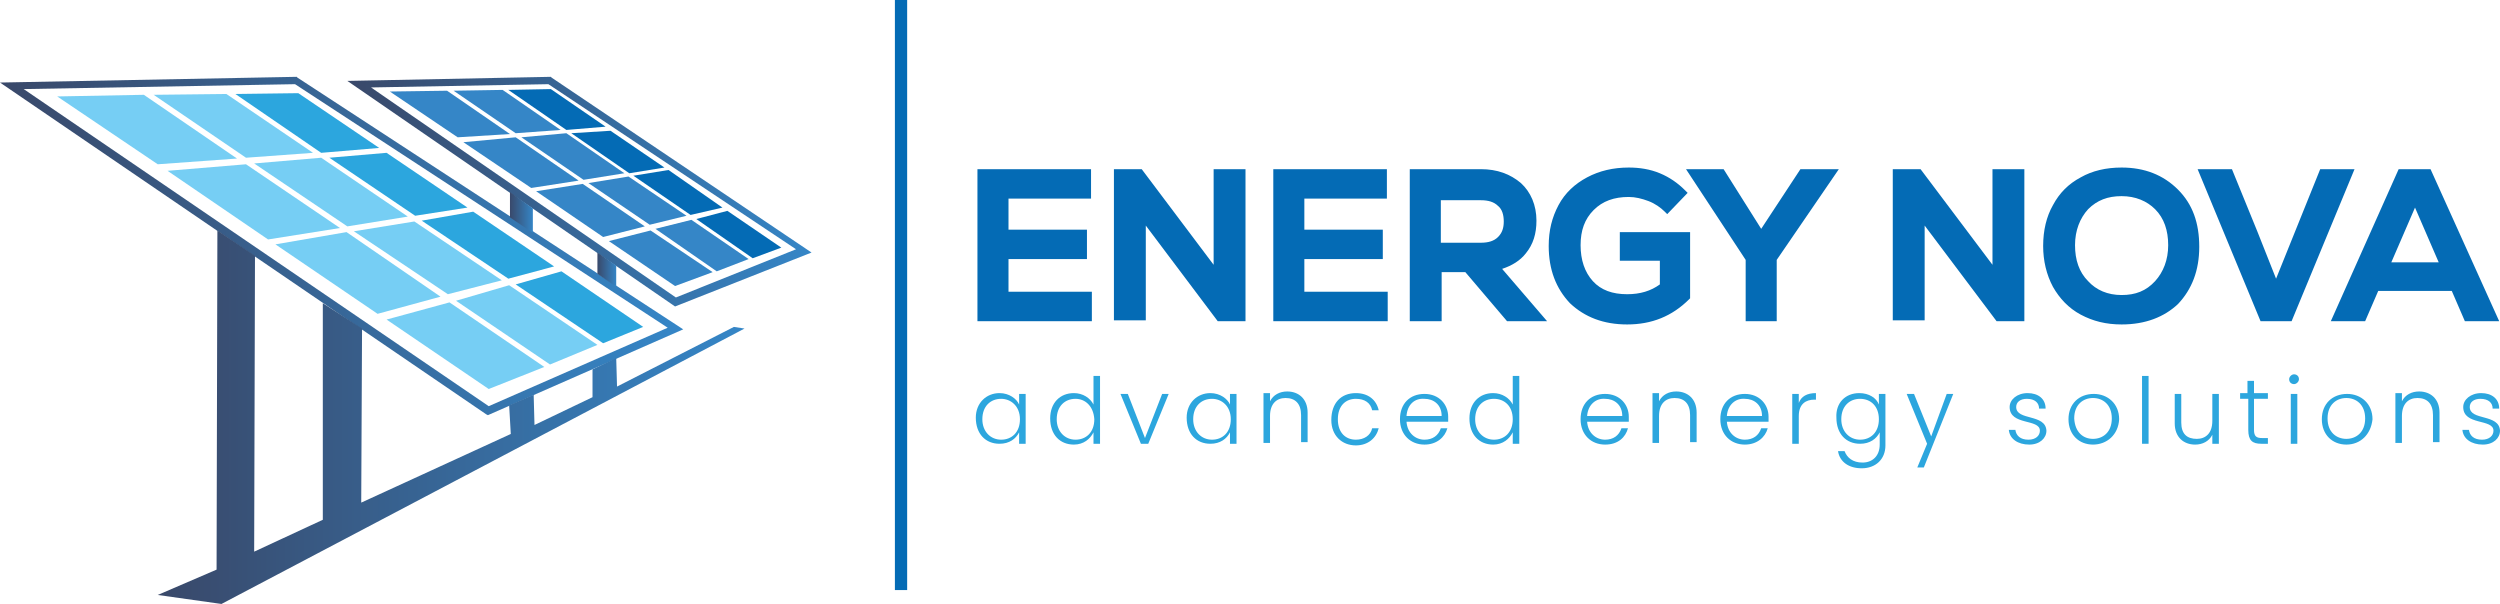 <?xml version="1.0" encoding="utf-8"?>
<!-- Generator: Adobe Illustrator 26.3.0, SVG Export Plug-In . SVG Version: 6.00 Build 0)  -->
<svg version="1.1" id="Layer_1" xmlns="http://www.w3.org/2000/svg" xmlns:xlink="http://www.w3.org/1999/xlink" x="0px" y="0px"
	 viewBox="0 0 305.9 73.9" style="enable-background:new 0 0 305.9 73.9;" xml:space="preserve">
<style type="text/css">
	.st0{fill:#76CEF4;}
	.st1{fill:#2CA6DE;}
	.st2{fill:#3586C7;}
	.st3{fill:#046BB5;}
	.st4{fill:url(#SVGID_1_);}
	.st5{fill:url(#SVGID_00000112625414286814996100000011008708852041269401_);}
	.st6{fill:url(#SVGID_00000083789926124163415790000000882445612705460403_);}
	.st7{fill:url(#SVGID_00000088121134790510442600000003390347963490245541_);}
	.st8{fill:url(#SVGID_00000137845593992470173950000015514567298339746226_);}
</style>
<g>
	<g>
		<polygon class="st0" points="29,19.4 19.3,20.1 7,11.8 17.6,11.6 		"/>
		<polygon class="st0" points="38.3,18.7 30.1,19.3 18.8,11.6 27.7,11.5 		"/>
		<polygon class="st1" points="46.4,18.1 39.3,18.7 28.8,11.5 36.5,11.4 		"/>
		<polygon class="st0" points="41.6,27.9 32.8,29.3 20.5,20.9 30.1,20.1 		"/>
		<polygon class="st0" points="49.9,26.5 42.5,27.7 31.1,20 39.3,19.3 		"/>
		<polygon class="st1" points="57.2,25.4 50.8,26.4 40.3,19.3 47.3,18.7 		"/>
		<polygon class="st0" points="53.9,36.3 46.2,38.4 33.7,29.9 42.4,28.4 		"/>
		<polygon class="st0" points="61.4,34.3 54.8,36 43.3,28.3 50.7,27.1 		"/>
		<polygon class="st1" points="67.8,32.6 62.2,34.1 51.6,27 57.9,25.9 		"/>
		<polygon class="st0" points="66.6,44.9 59.8,47.6 47.3,39.1 55,37 		"/>
		<polygon class="st0" points="73.1,42.2 67.3,44.6 55.8,36.8 62.3,34.9 		"/>
		<polygon class="st1" points="78.7,40 73.8,42 63.1,34.8 68.7,33.2 		"/>
	</g>
	<g>
		<polygon class="st2" points="62.4,16.4 56,16.8 47.7,11.2 54.7,11.1 		"/>
		<polygon class="st2" points="68.6,15.9 63.1,16.3 55.5,11.1 61.5,11 		"/>
		<polygon class="st3" points="74.1,15.5 69.3,15.9 62.2,11 67.4,10.9 		"/>
		<polygon class="st2" points="70.8,22.1 65,23 56.7,17.4 63.1,16.8 		"/>
		<polygon class="st2" points="76.4,21.2 71.4,22 63.8,16.8 69.3,16.3 		"/>
		<polygon class="st3" points="81.3,20.5 77,21.2 69.9,16.3 74.7,16 		"/>
		<polygon class="st2" points="78.9,27.7 73.8,29 65.6,23.4 71.3,22.5 		"/>
		<polygon class="st2" points="84,26.4 79.5,27.5 72,22.4 76.9,21.6 		"/>
		<polygon class="st3" points="88.4,25.4 84.5,26.3 77.5,21.5 81.8,20.8 		"/>
		<polygon class="st2" points="87.2,33.3 82.6,35 74.5,29.5 79.6,28.2 		"/>
		<polygon class="st2" points="91.6,31.7 87.7,33.2 80.2,28 84.6,26.9 		"/>
		<polygon class="st3" points="95.6,30.3 92.1,31.6 85.2,26.8 89,25.8 		"/>
	</g>
	<g>
		<linearGradient id="SVGID_1_" gradientUnits="userSpaceOnUse" x1="0" y1="30.087" x2="83.616" y2="30.087">
			<stop  offset="0" style="stop-color:#394869"/>
			<stop  offset="1" style="stop-color:#3586C7"/>
		</linearGradient>
		<path class="st4" d="M59.7,50.8l-0.2-0.1L0,10.1l36.3-0.7l0.1,0.1l47.2,30.8L59.7,50.8z M2.9,10.9l56.9,38.8l21.9-9.6L36.1,10.3
			L2.9,10.9z"/>
		
			<linearGradient id="SVGID_00000085968283174984768280000006700446521118091677_" gradientUnits="userSpaceOnUse" x1="42.503" y1="23.45" x2="99.372" y2="23.45">
			<stop  offset="0" style="stop-color:#394869"/>
			<stop  offset="1" style="stop-color:#3586C7"/>
		</linearGradient>
		<path style="fill:url(#SVGID_00000085968283174984768280000006700446521118091677_);" d="M82.6,37.5L42.5,9.9l24.9-0.5l0.1,0.1
			l31.8,21.4L82.6,37.5z M45.4,10.7l37.3,25.7l14.7-5.9L67.1,10.3L45.4,10.7z"/>
		
			<linearGradient id="SVGID_00000034797920293330652770000001826988182087473033_" gradientUnits="userSpaceOnUse" x1="19.275" y1="51.069" x2="91.062" y2="51.069">
			<stop  offset="0" style="stop-color:#394869"/>
			<stop  offset="1" style="stop-color:#3586C7"/>
		</linearGradient>
		<polygon style="fill:url(#SVGID_00000034797920293330652770000001826988182087473033_);" points="26.6,28.2 26.5,69.7 19.3,72.8 
			27.1,73.9 91.1,40.2 89.8,40 75.5,47.3 75.4,43.8 72.5,45.2 72.5,48.6 65.4,52 65.3,48.3 62.3,49.6 62.5,53.1 44.2,61.5 
			44.3,40.2 39.5,37.1 39.5,63.6 31.1,67.5 31.2,31.3 		"/>
		
			<linearGradient id="SVGID_00000140727306086383844380000010223495034165006013_" gradientUnits="userSpaceOnUse" x1="62.355" y1="26.014" x2="65.246" y2="26.014">
			<stop  offset="0" style="stop-color:#394869"/>
			<stop  offset="1" style="stop-color:#3586C7"/>
		</linearGradient>
		<polygon style="fill:url(#SVGID_00000140727306086383844380000010223495034165006013_);" points="62.4,23.5 62.4,26.6 65.2,28.5 
			65.2,25.5 		"/>
		
			<linearGradient id="SVGID_00000143578258347765917460000005618247354666108863_" gradientUnits="userSpaceOnUse" x1="73.066" y1="33.018" x2="75.442" y2="33.018">
			<stop  offset="0" style="stop-color:#394869"/>
			<stop  offset="1" style="stop-color:#3586C7"/>
		</linearGradient>
		<polygon style="fill:url(#SVGID_00000143578258347765917460000005618247354666108863_);" points="73.1,30.9 73.1,33.5 75.4,35.1 
			75.4,32.5 		"/>
	</g>
	<g>
		<g>
			<path class="st3" d="M123,36.2h10.2v2.7h-13.1V21.2h13v2.7H123v4.7h9.6v2.6H123V36.2z"/>
			<path class="st3" d="M133.7,39.3h-14.1V20.7h13.9v3.6h-10.1v3.8h9.6v3.6h-9.6v4h10.2V39.3z M120.6,38.4h12.2v-1.8h-10.2v-5.9h9.6
				v-1.7h-9.6v-5.6h10.1v-1.7h-12.1V38.4z"/>
		</g>
		<g>
			<path class="st3" d="M149,21.2h3v17.7h-2.7l-9.5-12.6l0,5.6v7h-3V21.2h2.7l9.5,12.6l0-5.3V21.2z"/>
			<path class="st3" d="M152.4,39.3H149l-8.8-11.7l0,4.2v7.4h-3.9V20.7h3.4l8.8,11.7l0-3.9v-7.8h3.9V39.3z M149.5,38.4h2V21.7h-2
				v6.9l0,6.7l-10.2-13.5h-2v16.7h2v-6.5l0-7L149.5,38.4z"/>
		</g>
		<g>
			<path class="st3" d="M159.2,36.2h10.2v2.7h-13.1V21.2h13v2.7h-10.1v4.7h9.6v2.6h-9.6V36.2z"/>
			<path class="st3" d="M169.9,39.3h-14.1V20.7h13.9v3.6h-10.1v3.8h9.6v3.6h-9.6v4h10.2V39.3z M156.7,38.4h12.2v-1.8h-10.2v-5.9h9.6
				v-1.7h-9.6v-5.6h10.1v-1.7h-12.1V38.4z"/>
		</g>
		<g>
			<path class="st3" d="M184.6,38.9l-5.1-6h-3.6v6h-3V21.2h8.3c1.9,0,3.4,0.5,4.5,1.6c1.1,1.1,1.7,2.5,1.7,4.2
				c0,1.5-0.4,2.7-1.2,3.7c-0.8,1-1.9,1.6-3.3,1.9l5.4,6.2H184.6z M184.5,27c0-1-0.3-1.7-0.9-2.3c-0.6-0.5-1.4-0.8-2.5-0.8h-5.3v6.2
				h5.3c1.1,0,1.9-0.3,2.5-0.8C184.2,28.8,184.5,28,184.5,27z"/>
			<path class="st3" d="M189.3,39.3h-4.9l-5.1-6h-2.9v6h-3.9V20.7h8.7c2,0,3.6,0.6,4.9,1.7c1.2,1.1,1.9,2.7,1.9,4.6
				c0,1.6-0.4,2.9-1.3,4c-0.7,0.9-1.7,1.5-2.9,1.9L189.3,39.3z M184.8,38.4h2.4l-5.2-6l0.8-0.2c1.3-0.3,2.3-0.9,3.1-1.8
				c0.7-0.9,1.1-2,1.1-3.4c0-1.6-0.5-2.9-1.6-3.9c-1-1-2.5-1.5-4.2-1.5h-7.8v16.7h2v-6h4.3L184.8,38.4z M181.2,30.6h-5.8v-7.1h5.8
				c1.2,0,2.1,0.3,2.8,0.9c0.7,0.6,1,1.5,1,2.6c0,1.1-0.3,2-1,2.6C183.3,30.3,182.3,30.6,181.2,30.6z M176.3,29.7h4.9
				c0.9,0,1.6-0.2,2.1-0.7c0.5-0.5,0.7-1.1,0.7-1.9c0-0.8-0.2-1.5-0.7-1.9c-0.5-0.5-1.2-0.7-2.1-0.7h-4.9V29.7z"/>
		</g>
		<g>
			<path class="st3" d="M198.7,28.8h7.7v7.5c-1.9,1.9-4.3,2.9-7.2,2.9c-2.7,0-5-0.8-6.6-2.5c-1.7-1.7-2.5-3.9-2.5-6.7
				c0-1.8,0.4-3.4,1.2-4.8c0.8-1.4,1.9-2.5,3.3-3.2c1.4-0.8,3-1.2,4.9-1.2c1.3,0,2.5,0.2,3.6,0.7c1.1,0.5,2.1,1.1,3,2l-1.9,1.9
				c-0.6-0.6-1.3-1.1-2.1-1.4c-0.8-0.3-1.7-0.5-2.5-0.5c-1.9,0-3.4,0.6-4.6,1.8c-1.2,1.2-1.8,2.7-1.8,4.7c0,2,0.6,3.5,1.7,4.7
				c1.1,1.2,2.6,1.8,4.5,1.8c1.8,0,3.3-0.5,4.5-1.4v-3.6h-4.9V28.8z"/>
			<path class="st3" d="M199.1,39.7c-2.9,0-5.2-0.9-7-2.6c-1.7-1.8-2.6-4.1-2.6-7c0-1.9,0.4-3.5,1.2-5c0.8-1.5,2-2.6,3.5-3.4
				c1.5-0.8,3.2-1.2,5.1-1.2c1.3,0,2.6,0.2,3.8,0.7c1.2,0.5,2.2,1.2,3.1,2.1l0.3,0.3l-2.5,2.6l-0.3-0.3c-0.5-0.5-1.2-1-2-1.3
				c-0.8-0.3-1.6-0.5-2.4-0.5c-1.8,0-3.2,0.5-4.3,1.6c-1.1,1.1-1.6,2.5-1.6,4.3c0,1.8,0.5,3.3,1.5,4.4c1,1.1,2.4,1.6,4.2,1.6
				c1.6,0,2.9-0.4,4-1.2v-2.9h-4.9v-3.5h8.6v8.1l-0.1,0.1C204.6,38.7,202.1,39.7,199.1,39.7z M199.4,21.3c-1.7,0-3.3,0.4-4.6,1.1
				c-1.3,0.7-2.4,1.8-3.1,3.1c-0.7,1.3-1.1,2.8-1.1,4.5c0,2.6,0.8,4.8,2.4,6.3c1.6,1.6,3.7,2.4,6.3,2.4c2.6,0,4.9-0.9,6.7-2.6v-6.8
				h-6.7V31h4.9v4.3l-0.2,0.1c-1.3,1-2.9,1.5-4.8,1.5c-2,0-3.6-0.6-4.8-1.9c-1.2-1.3-1.8-2.9-1.8-5c0-2,0.6-3.7,1.9-5
				c1.3-1.3,2.9-1.9,4.9-1.9c0.9,0,1.8,0.2,2.7,0.5c0.7,0.3,1.4,0.7,2,1.2l1.2-1.2c-0.7-0.7-1.6-1.2-2.5-1.6
				C201.7,21.6,200.5,21.3,199.4,21.3z"/>
		</g>
		<g>
			<path class="st3" d="M224.2,21.2l-7.1,10.5v7.1h-2.9v-7.1l-6.9-10.5h3.5l4.9,7.7l5-7.7H224.2z"/>
			<path class="st3" d="M217.5,39.3h-3.9v-7.5l-7.3-11.1h4.6l4.6,7.3l4.8-7.3h4.7l-7.6,11.1V39.3z M214.6,38.4h2v-6.8l6.7-9.9h-2.4
				l-5.3,8.1l-5.1-8.1h-2.4l6.5,9.9V38.4z"/>
		</g>
		<g>
			<path class="st3" d="M244.3,21.2h3v17.7h-2.7l-9.5-12.6l0,5.6v7h-3V21.2h2.7l9.5,12.6l0-5.3V21.2z"/>
			<path class="st3" d="M247.7,39.3h-3.4l-8.8-11.7l0,4.2v7.4h-3.9V20.7h3.4l8.8,11.7l0-3.9v-7.8h3.9V39.3z M244.8,38.4h2V21.7h-2
				v6.9l0,6.7l-10.2-13.5h-2v16.7h2v-6.5l0-7L244.8,38.4z"/>
		</g>
		<g>
			<path class="st3" d="M259.6,39.2c-1.8,0-3.4-0.4-4.8-1.2c-1.4-0.8-2.4-1.8-3.2-3.2c-0.8-1.4-1.1-3-1.1-4.8c0-1.8,0.4-3.4,1.1-4.8
				c0.8-1.4,1.8-2.5,3.2-3.2c1.4-0.8,3-1.2,4.8-1.2c2.7,0,4.9,0.8,6.6,2.5c1.7,1.7,2.5,3.9,2.5,6.7c0,2.7-0.8,5-2.5,6.7
				C264.5,38.4,262.3,39.2,259.6,39.2z M259.6,36.5c1.8,0,3.3-0.6,4.4-1.8c1.1-1.2,1.7-2.8,1.7-4.7c0-1.9-0.6-3.5-1.7-4.7
				s-2.6-1.8-4.4-1.8c-1.8,0-3.3,0.6-4.4,1.8c-1.1,1.2-1.7,2.8-1.7,4.7c0,1.9,0.6,3.5,1.7,4.7C256.3,35.9,257.8,36.5,259.6,36.5z"/>
			<path class="st3" d="M259.6,39.7c-1.9,0-3.5-0.4-5-1.2c-1.5-0.8-2.6-2-3.4-3.4c-0.8-1.5-1.2-3.2-1.2-5c0-1.9,0.4-3.6,1.2-5
				c0.8-1.5,1.9-2.6,3.4-3.4c1.4-0.8,3.1-1.2,5-1.2c2.8,0,5.1,0.9,6.9,2.7c1.8,1.8,2.6,4.1,2.6,7c0,2.9-0.9,5.2-2.6,7
				C264.8,38.8,262.5,39.7,259.6,39.7z M259.6,21.3c-1.7,0-3.2,0.4-4.5,1.1c-1.3,0.7-2.3,1.7-3,3.1c-0.7,1.3-1.1,2.9-1.1,4.6
				c0,1.7,0.4,3.3,1.1,4.6c0.7,1.3,1.7,2.3,3,3.1c1.3,0.7,2.8,1.1,4.5,1.1c2.6,0,4.7-0.8,6.2-2.4c1.6-1.6,2.4-3.7,2.4-6.3
				c0-2.6-0.8-4.7-2.4-6.3C264.3,22.1,262.2,21.3,259.6,21.3z M259.6,37c-1.9,0-3.6-0.7-4.8-1.9c-1.2-1.3-1.8-3-1.8-5s0.6-3.7,1.8-5
				c1.2-1.3,2.8-1.9,4.8-1.9c1.9,0,3.5,0.7,4.8,1.9c1.2,1.3,1.8,3,1.8,5c0,2-0.6,3.7-1.8,5C263.2,36.3,261.6,37,259.6,37z M259.6,24
				c-1.7,0-3,0.5-4.1,1.6c-1,1.1-1.6,2.6-1.6,4.4c0,1.8,0.5,3.3,1.6,4.4c1,1.1,2.4,1.7,4.1,1.7c1.7,0,3-0.5,4.1-1.7
				c1-1.1,1.6-2.6,1.6-4.4c0-1.8-0.5-3.3-1.6-4.4C262.7,24.6,261.3,24,259.6,24z"/>
		</g>
		<g>
			<path class="st3" d="M284.2,21.2h3.2L280,38.9h-3.2l-7.3-17.7h3.2l3,7.3l2.7,6.9L284.2,21.2z"/>
			<path class="st3" d="M280.4,39.3h-3.8l-7.7-18.6h4.2l3.1,7.6l2.3,5.8l5.4-13.4h4.2L280.4,39.3z M277.2,38.4h2.6l6.9-16.7h-2.2
				l-6,15l-3.2-8l-2.9-7h-2.2L277.2,38.4z"/>
		</g>
		<g>
			<path class="st3" d="M301.8,38.9l-1.6-3.7h-9.5l-1.6,3.7h-3.2l7.9-17.7h3.3l7.9,17.7H301.8z M295.5,24.2l-3.6,8.3h7.2L295.5,24.2
				z"/>
			<path class="st3" d="M305.8,39.3h-4.2l-1.6-3.7H291l-1.6,3.7h-4.2l8.3-18.6h3.9L305.8,39.3z M302.1,38.4h2.2l-7.5-16.7h-2.7
				l-7.5,16.7h2.2l1.6-3.7h10.1L302.1,38.4z M299.8,33h-8.6l4.3-10L299.8,33z M292.6,32.1h5.8l-2.9-6.7L292.6,32.1z"/>
		</g>
	</g>
	<g>
		<path class="st1" d="M122.3,48.1c1.2,0,2.1,0.7,2.4,1.4v-1.3h0.8v6.1h-0.8v-1.4c-0.4,0.8-1.2,1.4-2.4,1.4c-1.7,0-2.9-1.2-2.9-3.2
			C119.4,49.3,120.7,48.1,122.3,48.1z M122.5,48.8c-1.3,0-2.3,0.9-2.3,2.5c0,1.5,1,2.5,2.3,2.5c1.3,0,2.3-0.9,2.3-2.5
			C124.8,49.7,123.7,48.8,122.5,48.8z"/>
		<path class="st1" d="M131.4,48.1c1.1,0,2,0.6,2.4,1.4V46h0.8v8.3h-0.8v-1.4c-0.4,0.8-1.2,1.5-2.4,1.5c-1.7,0-2.9-1.2-2.9-3.2
			C128.5,49.3,129.7,48.1,131.4,48.1z M131.6,48.8c-1.3,0-2.3,0.9-2.3,2.5c0,1.5,1,2.5,2.3,2.5c1.3,0,2.3-0.9,2.3-2.5
			C133.8,49.7,132.8,48.8,131.6,48.8z"/>
		<path class="st1" d="M138,48.2l2.1,5.4l2.1-5.4h0.8l-2.5,6.1h-0.9l-2.5-6.1H138z"/>
		<path class="st1" d="M148.1,48.1c1.2,0,2.1,0.7,2.4,1.4v-1.3h0.8v6.1h-0.8v-1.4c-0.4,0.8-1.2,1.4-2.4,1.4c-1.7,0-2.9-1.2-2.9-3.2
			C145.2,49.3,146.5,48.1,148.1,48.1z M148.3,48.8c-1.3,0-2.3,0.9-2.3,2.5c0,1.5,1,2.5,2.3,2.5c1.3,0,2.3-0.9,2.3-2.5
			C150.6,49.7,149.5,48.8,148.3,48.8z"/>
		<path class="st1" d="M159.2,50.8c0-1.4-0.7-2.1-1.9-2.1c-1.1,0-1.9,0.7-1.9,2.2v3.3h-0.8v-6.1h0.8v1c0.4-0.8,1.2-1.2,2.1-1.2
			c1.4,0,2.5,0.9,2.5,2.6v3.6h-0.8V50.8z"/>
		<path class="st1" d="M165.9,48.1c1.5,0,2.5,0.8,2.8,2.1h-0.8c-0.2-0.9-0.9-1.4-2-1.4c-1.2,0-2.2,0.8-2.2,2.5c0,1.7,1,2.5,2.2,2.5
			c1,0,1.8-0.5,2-1.4h0.8c-0.3,1.2-1.3,2.1-2.8,2.1c-1.7,0-3-1.2-3-3.1C162.9,49.3,164.1,48.1,165.9,48.1z"/>
		<path class="st1" d="M174.3,54.4c-1.7,0-3-1.2-3-3.1c0-1.9,1.2-3.1,3-3.1c1.8,0,2.9,1.3,2.9,2.8c0,0.2,0,0.4,0,0.6h-5.1
			c0.1,1.4,1.1,2.2,2.2,2.2c1,0,1.7-0.5,2-1.4h0.8C176.8,53.5,175.8,54.4,174.3,54.4z M172.1,50.9h4.3c0-1.4-1-2.1-2.1-2.1
			C173.1,48.7,172.2,49.5,172.1,50.9z"/>
		<path class="st1" d="M182.7,48.1c1.1,0,2,0.6,2.4,1.4V46h0.8v8.3h-0.8v-1.4c-0.4,0.8-1.2,1.5-2.4,1.5c-1.7,0-2.9-1.2-2.9-3.2
			C179.8,49.3,181,48.1,182.7,48.1z M182.8,48.8c-1.3,0-2.3,0.9-2.3,2.5c0,1.5,1,2.5,2.3,2.5c1.3,0,2.3-0.9,2.3-2.5
			C185.1,49.7,184.1,48.8,182.8,48.8z"/>
		<path class="st1" d="M196.4,54.4c-1.7,0-3-1.2-3-3.1c0-1.9,1.2-3.1,3-3.1c1.8,0,2.9,1.3,2.9,2.8c0,0.2,0,0.4,0,0.6h-5.1
			c0.1,1.4,1.1,2.2,2.2,2.2c1,0,1.7-0.5,2-1.4h0.8C198.9,53.5,198,54.4,196.4,54.4z M194.2,50.9h4.3c0-1.4-1-2.1-2.1-2.1
			C195.3,48.7,194.3,49.5,194.2,50.9z"/>
		<path class="st1" d="M206.8,50.8c0-1.4-0.7-2.1-1.9-2.1c-1.1,0-1.9,0.7-1.9,2.2v3.3h-0.8v-6.1h0.8v1c0.4-0.8,1.2-1.2,2.1-1.2
			c1.4,0,2.5,0.9,2.5,2.6v3.6h-0.8V50.8z"/>
		<path class="st1" d="M213.5,54.4c-1.7,0-3-1.2-3-3.1c0-1.9,1.2-3.1,3-3.1c1.8,0,2.9,1.3,2.9,2.8c0,0.2,0,0.4,0,0.6h-5.1
			c0.1,1.4,1.1,2.2,2.2,2.2c1,0,1.7-0.5,2-1.4h0.8C216,53.5,215,54.4,213.5,54.4z M211.3,50.9h4.3c0-1.4-1-2.1-2.1-2.1
			C212.4,48.7,211.4,49.5,211.3,50.9z"/>
		<path class="st1" d="M220.1,54.3h-0.8v-6.1h0.8v1.1c0.3-0.8,1-1.2,2.1-1.2v0.8H222c-1,0-1.9,0.5-1.9,2V54.3z"/>
		<path class="st1" d="M227.5,48.1c1.2,0,2.1,0.6,2.4,1.4v-1.3h0.8v6.3c0,1.7-1.2,2.8-2.9,2.8c-1.6,0-2.7-0.8-2.9-2.1h0.8
			c0.3,0.8,1,1.4,2.2,1.4c1.2,0,2.1-0.8,2.1-2.2v-1.5c-0.4,0.8-1.2,1.4-2.4,1.4c-1.7,0-2.9-1.2-2.9-3.2
			C224.6,49.3,225.8,48.1,227.5,48.1z M227.6,48.8c-1.3,0-2.3,0.9-2.3,2.5c0,1.5,1,2.5,2.3,2.5c1.3,0,2.3-0.9,2.3-2.5
			C229.9,49.7,228.9,48.8,227.6,48.8z"/>
		<path class="st1" d="M238.2,48.2h0.8l-3.6,9h-0.8l1.2-2.9l-2.5-6.1h0.9l2.1,5.2L238.2,48.2z"/>
		<path class="st1" d="M248.3,54.4c-1.4,0-2.4-0.7-2.5-1.8h0.8c0.1,0.7,0.6,1.2,1.6,1.2c0.9,0,1.4-0.5,1.4-1.1
			c0-1.5-3.7-0.6-3.7-2.9c0-0.9,0.9-1.7,2.2-1.7c1.3,0,2.2,0.7,2.2,1.9h-0.8c0-0.7-0.5-1.2-1.5-1.2c-0.8,0-1.3,0.4-1.3,1
			c0,1.7,3.6,0.8,3.7,2.9C250.4,53.6,249.6,54.4,248.3,54.4z"/>
		<path class="st1" d="M256.1,54.4c-1.7,0-3-1.2-3-3.1c0-1.9,1.3-3.1,3.1-3.1c1.7,0,3.1,1.2,3.1,3.1
			C259.2,53.2,257.8,54.4,256.1,54.4z M256.1,53.7c1.2,0,2.3-0.8,2.3-2.5c0-1.7-1.1-2.5-2.3-2.5c-1.2,0-2.3,0.8-2.3,2.5
			C253.9,52.9,254.9,53.7,256.1,53.7z"/>
		<path class="st1" d="M262.1,46h0.8v8.3h-0.8V46z"/>
		<path class="st1" d="M271.5,54.3h-0.8v-1.1c-0.4,0.8-1.2,1.2-2.1,1.2c-1.4,0-2.5-0.9-2.5-2.6v-3.6h0.8v3.5c0,1.4,0.7,2,1.9,2
			c1.1,0,1.9-0.7,1.9-2.2v-3.3h0.8V54.3z"/>
		<path class="st1" d="M275,48.8h-0.9v-0.7h0.9v-1.5h0.8v1.5h1.7v0.7h-1.7v3.8c0,0.8,0.3,1,1,1h0.7v0.7h-0.8c-1.1,0-1.6-0.4-1.6-1.7
			V48.8z"/>
		<path class="st1" d="M280.1,46.4c0-0.3,0.3-0.6,0.6-0.6c0.3,0,0.6,0.2,0.6,0.6c0,0.3-0.3,0.6-0.6,0.6
			C280.4,47,280.1,46.8,280.1,46.4z M280.3,48.2h0.8v6.1h-0.8V48.2z"/>
		<path class="st1" d="M287.1,54.4c-1.7,0-3-1.2-3-3.1c0-1.9,1.3-3.1,3.1-3.1c1.7,0,3.1,1.2,3.1,3.1
			C290.1,53.2,288.8,54.4,287.1,54.4z M287.1,53.7c1.2,0,2.3-0.8,2.3-2.5c0-1.7-1.1-2.5-2.3-2.5c-1.2,0-2.3,0.8-2.3,2.5
			C284.8,52.9,285.9,53.7,287.1,53.7z"/>
		<path class="st1" d="M297.7,50.8c0-1.4-0.7-2.1-1.9-2.1c-1.1,0-1.9,0.7-1.9,2.2v3.3h-0.8v-6.1h0.8v1c0.4-0.8,1.2-1.2,2.1-1.2
			c1.4,0,2.5,0.9,2.5,2.6v3.6h-0.8V50.8z"/>
		<path class="st1" d="M303.8,54.4c-1.4,0-2.4-0.7-2.5-1.8h0.8c0.1,0.7,0.6,1.2,1.6,1.2c0.9,0,1.4-0.5,1.4-1.1
			c0-1.5-3.7-0.6-3.7-2.9c0-0.9,0.9-1.7,2.2-1.7c1.3,0,2.2,0.7,2.2,1.9h-0.8c0-0.7-0.5-1.2-1.5-1.2c-0.8,0-1.3,0.4-1.3,1
			c0,1.7,3.6,0.8,3.7,2.9C305.9,53.6,305.1,54.4,303.8,54.4z"/>
	</g>
	<rect x="109.5" class="st3" width="1.5" height="72.2"/>
</g>
</svg>
